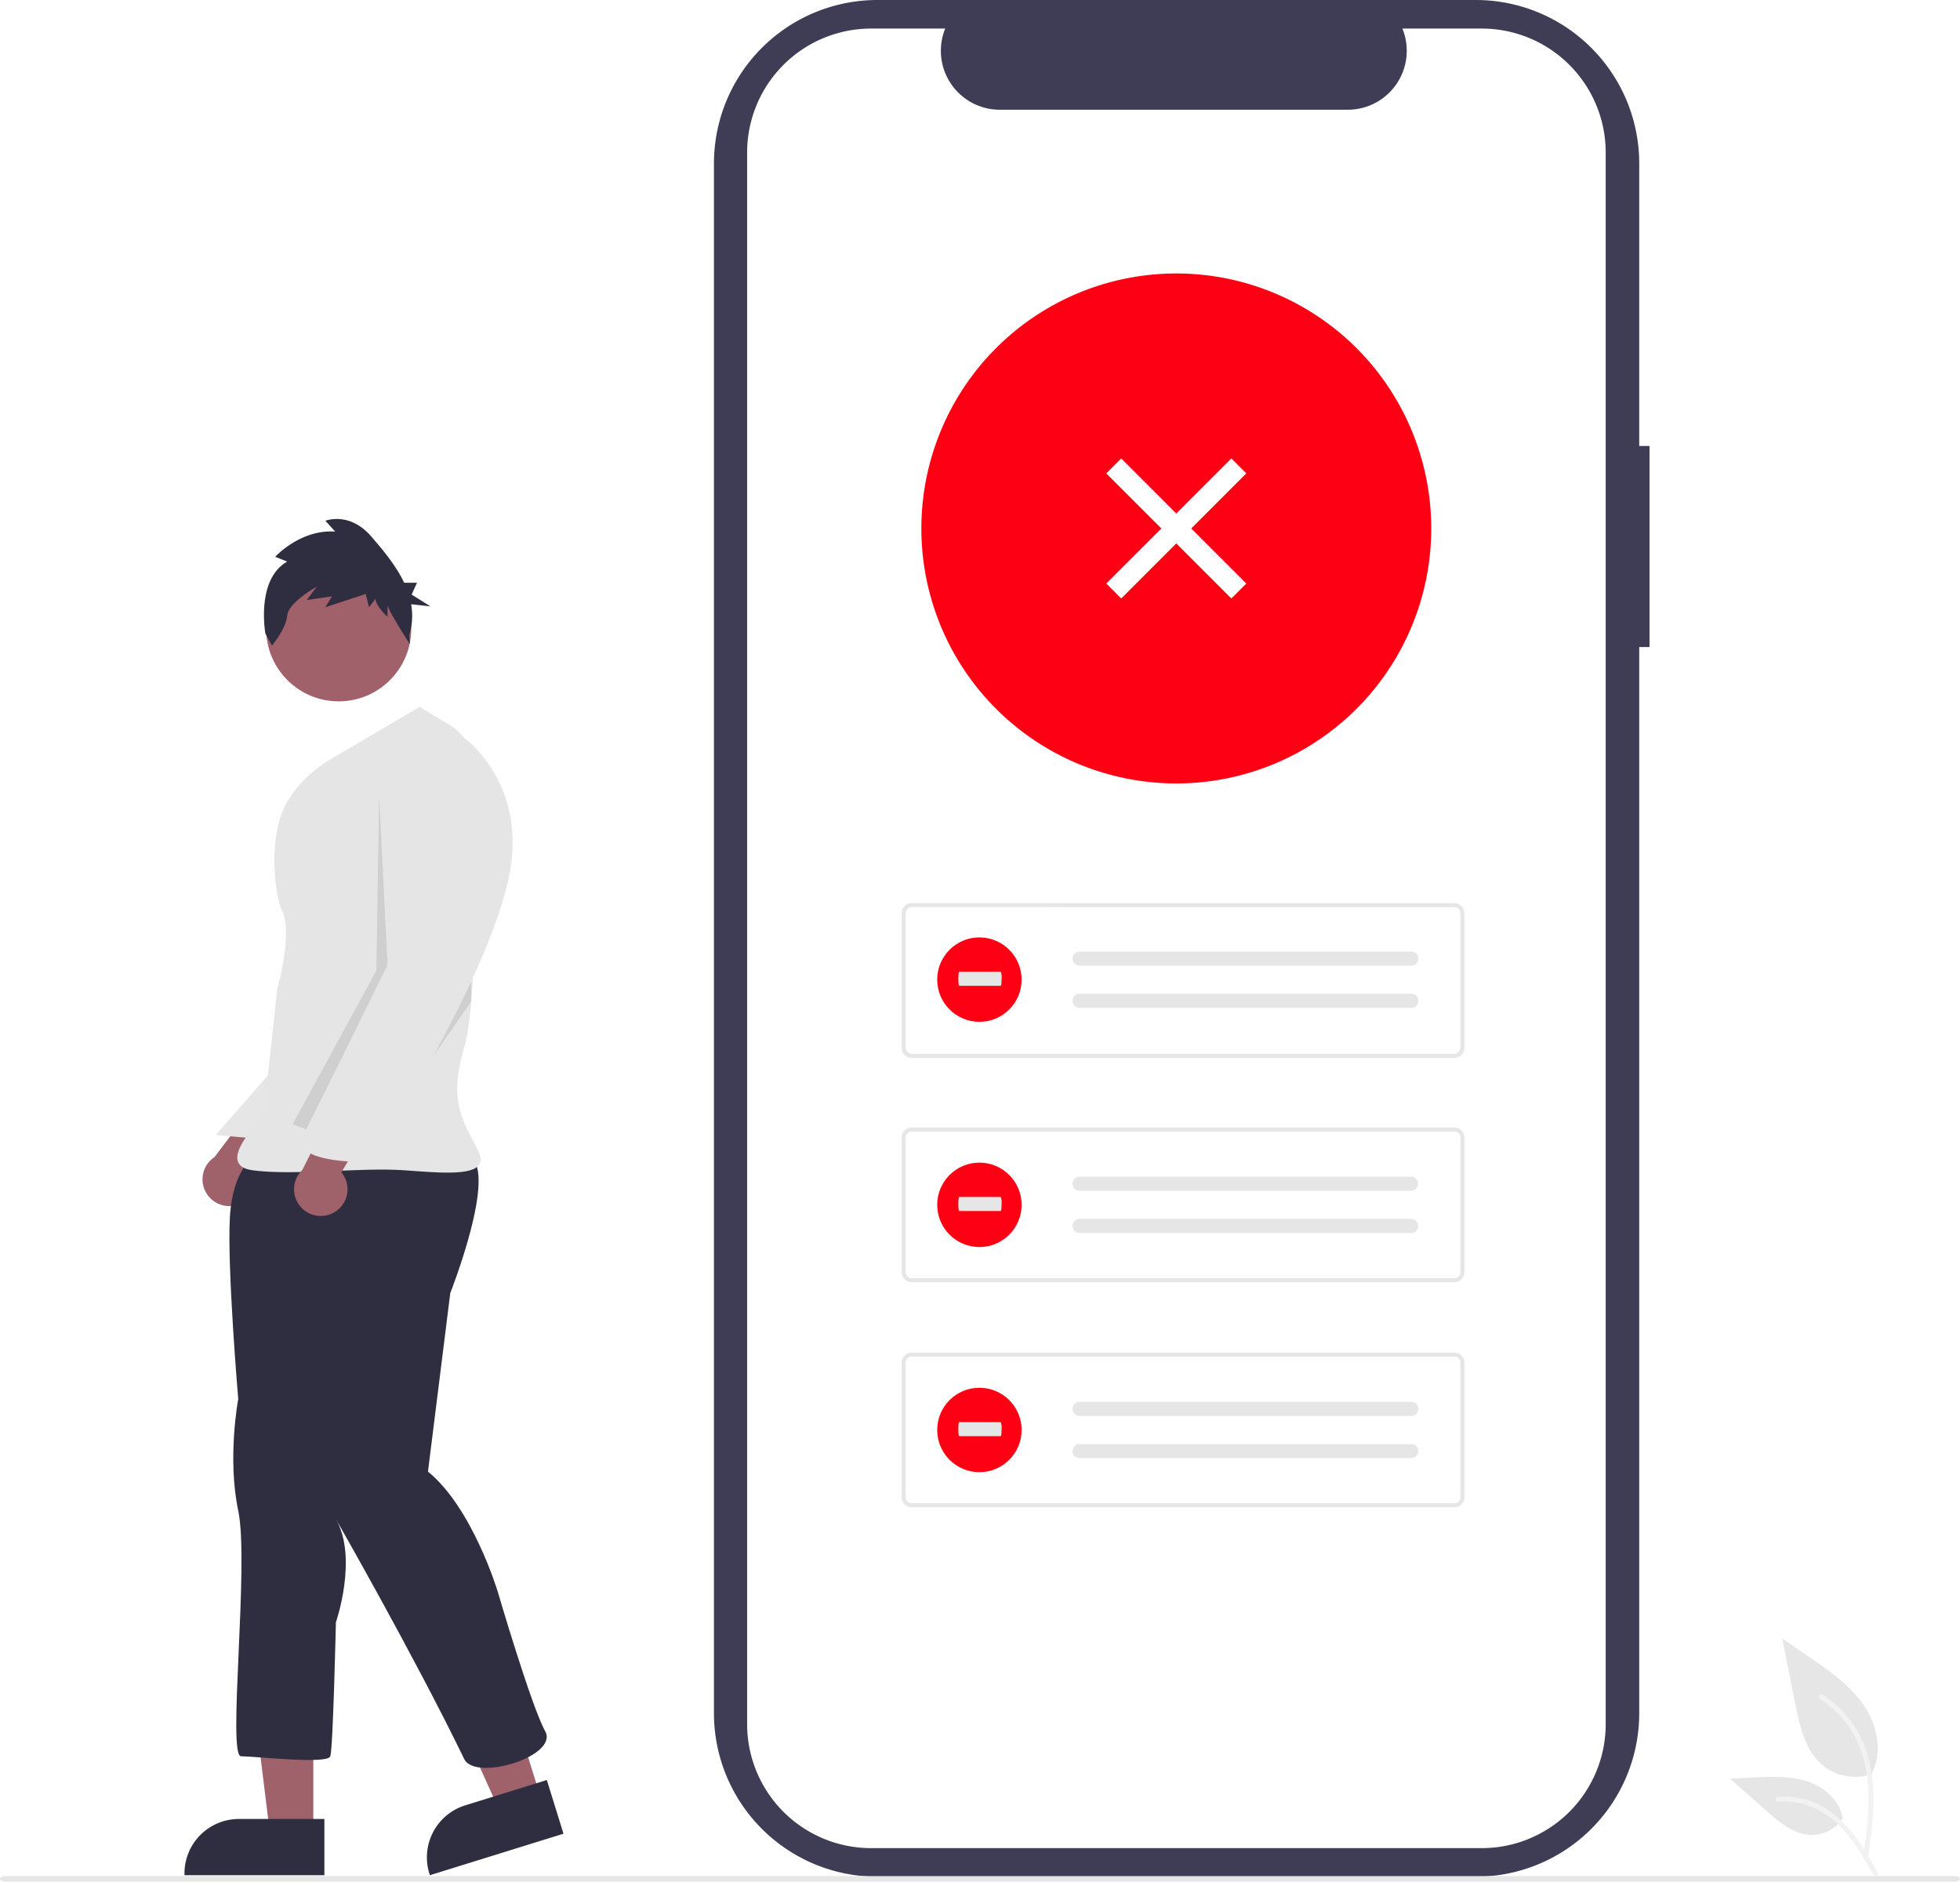 <?xml version="1.0" encoding="UTF-8" standalone="no"?>
<svg
   data-name="Layer 1"
   width="742.417"
   height="712.573"
   viewBox="0 0 742.417 712.573"
   version="1.1"
   id="svg5"
   sodipodi:docname="broken.svg"
   inkscape:version="1.3 (0e150ed, 2023-07-21)"
   xmlns:inkscape="http://www.inkscape.org/namespaces/inkscape"
   xmlns:sodipodi="http://sodipodi.sourceforge.net/DTD/sodipodi-0.dtd"
   xmlns="http://www.w3.org/2000/svg"
   xmlns:svg="http://www.w3.org/2000/svg">
  <defs
     id="defs5" />
  <sodipodi:namedview
     id="namedview5"
     pagecolor="#ffffff"
     bordercolor="#666666"
     borderopacity="1.0"
     inkscape:showpageshadow="2"
     inkscape:pageopacity="0.0"
     inkscape:pagecheckerboard="true"
     inkscape:deskcolor="#d1d1d1"
     showgrid="false"
     inkscape:zoom="0.80132141"
     inkscape:cx="350.67077"
     inkscape:cy="368.76589"
     inkscape:window-width="1440"
     inkscape:window-height="784"
     inkscape:window-x="0"
     inkscape:window-y="25"
     inkscape:window-maximized="1"
     inkscape:current-layer="svg5">
    <inkscape:grid
       id="grid7"
       units="px"
       originx="0"
       originy="0"
       spacingx="1"
       spacingy="1"
       empcolor="#0099e5"
       empopacity="0.302"
       color="#0099e5"
       opacity="0.149"
       empspacing="5"
       dotted="false"
       gridanglex="30"
       gridanglez="30"
       visible="false" />
  </sodipodi:namedview>
  <path
     id="aa38b2e7-2ea9-4025-adcf-83f87c0cfc4a-169"
     d="M 561.141 93.713 A 61.915 61.915 0 0 0 499.225 155.628 L 499.225 742.512 A 61.915 61.915 0 0 0 561.141 804.426 L 787.788 804.426 A 61.915 61.915 0 0 0 849.704 742.512 L 849.704 338.753 L 853.604 338.753 L 853.606 262.606 L 849.706 262.606 L 849.706 155.628 A 61.915 61.915 0 0 0 787.791 93.713 L 561.141 93.713 z M 558.762 104.53 L 586.821 104.53 A 22.329 22.329 0 0 0 607.477 135.27 L 739.344 135.27 A 22.329 22.329 0 0 0 760 104.53 L 790.055 104.53 A 46.959 46.959 0 0 1 837.006 151.473 L 837.006 151.481 L 837.006 746.657 A 46.959 46.959 0 0 1 790.065 793.608 L 558.764 793.608 A 46.966 46.966 0 0 1 511.791 746.657 L 511.791 151.481 A 46.965 46.965 0 0 1 558.762 104.53 z "
     transform="translate(-228.791 -93.713)"
     style="fill:#3f3d56;fill-opacity:1" />
  <path
     id="fc31cc31-f989-45cc-bd1e-521a0ee1871b"
     d="M 445.564 103.564 A 96.565 96.565 0 0 0 349 200.129 A 96.565 96.565 0 0 0 445.564 296.693 A 96.565 96.565 0 0 0 542.131 200.129 A 96.565 96.565 0 0 0 445.564 103.564 z M 424.705 173.613 L 445.564 194.473 L 466.424 173.613 L 472.082 179.27 L 451.223 200.129 L 472.082 220.988 L 466.424 226.646 L 445.564 205.787 L 424.705 226.646 L 419.049 220.988 L 439.908 200.129 L 419.049 179.27 L 424.705 173.613 z "
     style="fill-opacity:1;fill:#fe0013" />
  <path
     id="a573942c-3bf3-4c43-b474-689725a927f7-171"
     data-name="Path 39"
     d="M779.672,494.309h-205.537a3.81,3.81,0,0,1-3.806-3.806V439.519a3.811,3.811,0,0,1,3.806-3.806h205.537a3.811,3.811,0,0,1,3.806,3.806v50.985a3.811,3.811,0,0,1-3.806,3.806Zm-205.537-57.074a2.286,2.286,0,0,0-2.284,2.284v50.985a2.286,2.286,0,0,0,2.284,2.284h205.537a2.286,2.286,0,0,0,2.284-2.284v-50.985a2.286,2.286,0,0,0-2.284-2.284Z"
     transform="translate(-228.791 -93.713)"
     fill="#e6e6e6" />
  <path
     id="fb5feb1e-1fe2-48fa-806d-0a2b51d12b49-172"
     data-name="Path 40"
     d="M637.699,454.074a2.664,2.664,0,0,0,0,5.329h125.605a2.665,2.665,0,0,0,.204-5.326q-.059-.002-.117-.002h-125.692Z"
     transform="translate(-228.791 -93.713)"
     fill="#e6e6e6" />
  <path
     id="bcb9932f-0864-4b7e-b0ed-f7254bb9b8bf-173"
     data-name="Path 41"
     d="M637.699,470.058a2.664,2.664,0,0,0,0,5.329h125.605a2.665,2.665,0,0,0,.204-5.326q-.059-.002-.117-.002h-125.692Z"
     transform="translate(-228.791 -93.713)"
     fill="#e6e6e6" />
  <path
     id="f88e2a8b-becc-4da9-bd36-af011daaaaf2-174"
     data-name="Path 42"
     d="M779.672,579.289h-205.537a3.81,3.81,0,0,1-3.806-3.806V524.499a3.811,3.811,0,0,1,3.806-3.806h205.537a3.811,3.811,0,0,1,3.806,3.806v50.985A3.811,3.811,0,0,1,779.672,579.289Zm-205.537-57.074a2.286,2.286,0,0,0-2.284,2.284v50.985a2.286,2.286,0,0,0,2.284,2.284h205.537a2.286,2.286,0,0,0,2.284-2.284v-50.985a2.286,2.286,0,0,0-2.284-2.284Z"
     transform="translate(-228.791 -93.713)"
     fill="#e6e6e6" />
  <path
     id="e192d34f-2ccc-4f79-b47a-46430e4d87f6-175"
     data-name="Path 43"
     d="M637.699,539.33a2.664,2.664,0,0,0,0,5.329h125.605a2.665,2.665,0,0,0,.087-5.328h-125.692Z"
     transform="translate(-228.791 -93.713)"
     fill="#e6e6e6" />
  <path
     id="b230677c-48cc-4ee6-87d6-a753204ffe47-176"
     data-name="Path 44"
     d="M637.699,555.318a2.664,2.664,0,0,0,0,5.329h125.605a2.665,2.665,0,0,0,.087-5.328h-125.692Z"
     transform="translate(-228.791 -93.713)"
     fill="#e6e6e6" />
  <path
     id="b88a2a79-0ae3-4fd9-9894-02e0db9a2271-177"
     data-name="Path 39-2"
     d="M779.672,664.547h-205.537a3.81,3.81,0,0,1-3.806-3.806V609.758a3.811,3.811,0,0,1,3.806-3.806h205.537a3.811,3.811,0,0,1,3.806,3.806v50.985a3.811,3.811,0,0,1-3.806,3.806Zm-205.537-57.074a2.286,2.286,0,0,0-2.284,2.284v50.985a2.286,2.286,0,0,0,2.284,2.284h205.537a2.286,2.286,0,0,0,2.284-2.284v-50.985a2.286,2.286,0,0,0-2.284-2.284Z"
     transform="translate(-228.791 -93.713)"
     fill="#e6e6e6" />
  <path
     id="aa2394a9-8b56-4a12-a2cd-a583e6ea12eb-178"
     data-name="Path 40-2"
     d="M637.699,624.591a2.664,2.664,0,1,0,0,5.329h125.605a2.665,2.665,0,0,0,.204-5.326q-.059-.002-.117-.002h-125.692Z"
     transform="translate(-228.791 -93.713)"
     fill="#e6e6e6" />
  <path
     id="bc352cb2-8959-4b51-bd18-df6817a9a47e-179"
     data-name="Path 41-2"
     d="M637.699,640.578a2.664,2.664,0,0,0,0,5.329h125.605a2.665,2.665,0,0,0,.204-5.326q-.059-.002-.117-.002h-125.692Z"
     transform="translate(-228.791 -93.713)"
     fill="#e6e6e6" />
  <path
     id="b30ee82f-5b3a-4aa4-9db7-ead828191937-180"
     data-name="Path 970"
     d="M969.27,806.287h-738.541c-1.071,0-1.938-.468-1.938-1.045s.868-1.045,1.938-1.045H969.271c1.07,0,1.938.468,1.938,1.045S970.341,806.287,969.27,806.287Z"
     transform="translate(-228.791 -93.713)"
     fill="#e6e6e6" />
  <g
     id="f24cf2fd-107c-4150-a0f1-6f6b12d88bf3"
     data-name="Group 58">
    <path
       id="a2b576eb-bb95-4480-aa60-cd8aa023fe61-181"
       data-name="Path 438"
       d="M937.992,765.522a19.474,19.474,0,0,1-18.806-3.313c-6.587-5.528-8.652-14.636-10.332-23.07l-4.97-24.945,10.405,7.165c7.483,5.152,15.134,10.47,20.316,17.933s7.443,17.651,3.28,25.726"
       transform="translate(-228.791 -93.713)"
       fill="#e6e6e6" />
    <path
       id="fe1c5433-44e0-47a6-8430-329cbd7c4dea-182"
       data-name="Path 439"
       d="M936.385,797.459c1.31-9.542,2.657-19.206,1.738-28.849-.816-8.565-3.429-16.93-8.749-23.789a39.574,39.574,0,0,0-10.153-9.2c-1.015-.641-1.95.968-.939,1.606a37.622,37.622,0,0,1,14.881,17.956c3.24,8.241,3.76,17.224,3.2,25.977-.338,5.294-1.053,10.553-1.774,15.805a.964.964,0,0,0,.65,1.144.936.936,0,0,0,1.144-.65Z"
       transform="translate(-228.791 -93.713)"
       fill="#f2f2f2" />
    <path
       id="f0043cfc-c9b9-4981-8afd-8c13c1b6f93f-183"
       data-name="Path 442"
       d="M926.958,782.148a14.336,14.336,0,0,1-12.491,6.447c-6.323-.3-11.595-4.713-16.34-8.9l-14.035-12.395,9.289-.444c6.68-.32,13.533-.618,19.9,1.442s12.231,7.018,13.394,13.6"
       transform="translate(-228.791 -93.713)"
       fill="#e6e6e6" />
    <path
       id="b883c521-5e9e-4a38-b47c-4f8b0cd8c6cd-184"
       data-name="Path 443"
       d="M940.086,802.943c-6.3-11.156-13.618-23.555-26.685-27.518a29.779,29.779,0,0,0-11.224-1.159c-1.192.1-.894,1.94.3,1.837a27.665,27.665,0,0,1,17.912,4.739c5.051,3.438,8.983,8.217,12.311,13.286,2.039,3.1,3.865,6.341,5.691,9.573C938.971,804.733,940.677,803.988,940.086,802.943Z"
       transform="translate(-228.791 -93.713)"
       fill="#f2f2f2" />
  </g>
  <g
     id="b241f6a5-c54d-499c-8ecd-4235a19d143f"
     data-name="Group 59">
    <circle
       id="bfaee8a8-2192-45bf-83cb-a2f223d41a02"
       data-name="Ellipse 5"
       cx="370.986"
       cy="370.985"
       r="15.986"
       fill="#fe0013" />
    <path
       id="ae47602b-fb54-4e88-955d-49b260f35f7f-185"
       data-name="Path 40-3"
       d="M592.124,461.712c-.184,0-.333,1.193-.333,2.664s.149,2.665.333,2.665h15.719c.184.024.336-1.149.339-2.62a5.943,5.943,0,0,0-.328-2.708h-15.73Z"
       transform="translate(-228.791 -93.713)"
       fill="#e6e6e6" />
  </g>
  <g
     id="a1e1e52b-75f8-4aa9-8279-faf451e6aae1"
     data-name="Group 60">
    <circle
       id="fa3a3ce2-c232-40ee-81b4-25b83d5b931c"
       data-name="Ellipse 5-2"
       cx="370.986"
       cy="456.278"
       r="15.986"
       fill="#fe0013" />
    <path
       id="aaaffa69-7c16-47ec-b12d-87139789d2df-186"
       data-name="Path 40-4"
       d="M592.124,547.005c-.184,0-.333,1.193-.333,2.664s.149,2.665.333,2.665h15.719c.184.024.336-1.149.339-2.62a5.943,5.943,0,0,0-.328-2.708h-15.73Z"
       transform="translate(-228.791 -93.713)"
       fill="#e6e6e6" />
  </g>
  <g
     id="fd2b54c2-3dec-4fb6-9f72-e6c667a136b8"
     data-name="Group 61">
    <circle
       id="abc19202-5605-459b-9c25-b430addb8839"
       data-name="Ellipse 5-3"
       cx="370.986"
       cy="541.536"
       r="15.986"
       fill="#fe0013" />
    <path
       id="f69fbb38-8754-494b-94fa-96f6df4fd0e7-187"
       data-name="Path 40-5"
       d="M592.124,632.263c-.184,0-.333,1.193-.333,2.664s.149,2.665.333,2.665h15.719c.184.024.336-1.149.339-2.62a5.943,5.943,0,0,0-.328-2.708h-15.73Z"
       transform="translate(-228.791 -93.713)"
       fill="#e6e6e6" />
  </g>
  <path
     d="M319.051,549.848a10.056,10.056,0,0,0,5.388-14.447l23.565-26.864-18.395-2.538-19.558,25.899a10.11,10.11,0,0,0,9,17.95Z"
     transform="translate(-228.791 -93.713)"
     fill="#9f616a"
     id="path2" />
  <polygon
     points="118.679 694.215 102.244 694.214 94.425 630.82 118.682 630.821 118.679 694.215"
     fill="#9f616a"
     id="polygon2" />
  <path
     d="M351.662,803.86l-52.995-.002v-.67a20.628,20.628,0,0,1,20.627-20.627h.001l32.367.001Z"
     transform="translate(-228.791 -93.713)"
     fill="#2f2e41"
     id="path3" />
  <polygon
     points="204.713 680.461 189.017 685.334 162.751 627.11 185.917 619.918 204.713 680.461"
     fill="#9f616a"
     id="polygon3" />
  <path
     d="M442.232,788.147,391.621,803.86l-.199-.64a20.628,20.628,0,0,1,13.582-25.816l.001-0,30.912-9.597Z"
     transform="translate(-228.791 -93.713)"
     fill="#2f2e41"
     id="path4" />
  <path
     id="ae9bdfa9-f7e0-4b2f-8168-ca8868d01318-188"
     data-name="Path 973"
     d="M334.884,495.656l-24.341,27.877,19.056,1.715Z"
     transform="translate(-228.791 -93.713)"
     fill="#e6e6e6" />
  <path
     id="b88343d2-9c47-4183-8a8a-427a73d8d9be-189"
     data-name="Path 975"
     d="M325.373,531.589s-8.455,4.227-9.512,23.251,3.171,68.7,3.171,68.7-4.227,22.194,0,42.274-4.227,93,1.057,93,32.762,3.171,33.819,0,2.114-50.729,2.114-50.729,8.455-24.308,0-39.1c0,0,29.521,51.548,48.615,90.889,4.179,8.61,35.933-1.057,30.649-10.569s-17.966-52.843-17.966-52.843-9.512-31.706-26.421-45.445l8.455-67.639s17.967-45.445,7.4-51.786S325.373,531.589,325.373,531.589Z"
     transform="translate(-228.791 -93.713)"
     fill="#2f2e41" />
  <circle
     id="fdc24b21-a9e1-47f2-b2e4-7458730b7c21"
     data-name="Ellipse 182"
     cx="128.287"
     cy="238.129"
     r="27.478"
     fill="#a0616a" />
  <path
     id="ac268c91-41f4-49c7-bce6-773e5eb69fa2-190"
     data-name="Path 976"
     d="M387.727,361.434l-34.16,20.08s-13.08,7.366-17.966,20.08c-5.208,13.55-2.181,32.628,0,36.99,4.227,8.455-1.773,29.592-1.773,29.592l-5.284,48.615s-19.023,17.966-4.227,20.08,41.217-1.057,57.07,0,33.819,3.171,28.535-7.4-11.625-17.967-5.284-39.1c4.962-16.54,4.747-78.383,4.419-104.5a21.025,21.025,0,0,0-10.211-17.767Z"
     transform="translate(-228.791 -93.713)"
     fill="#e5e5e5" />
  <path
     id="aebed2c8-94ca-417e-8b11-27e17cbf3024-191"
     data-name="Path 980"
     d="M372.407,394.726l3.17,64.468-30.726,62.223-5.211-1.983,31.706-58.127Z"
     transform="translate(-228.791 -93.713)"
     opacity="0.1"
     style="isolation:isolate" />
  <path
     id="e13ea0c4-bc86-4025-9528-1665a42d3372-192"
     data-name="Path 982"
     d="M407.279,472.932v-7.4l-35.929,59.186Z"
     transform="translate(-228.791 -93.713)"
     opacity="0.1"
     style="isolation:isolate" />
  <path
     id="eb3190ba-6b3f-4b2b-91d1-1543e580b413-193"
     data-name="Path 983"
     d="M337.576,306.387l-4.539-1.816s9.5-10.457,22.713-9.548l-3.717-4.092s9.085-3.637,17.345,5.91c4.342,5.019,9.365,10.919,12.5,17.564h4.865l-2.03,4.471,7.106,4.471-7.294-.8a24.739,24.739,0,0,1-.69,11.579l.2,3.534s-8.459-13.089-8.459-14.905v4.547s-4.543-4.092-4.543-6.82l-2.478,3.183-1.239-5-15.28,5,2.476-4.094-9.5,1.364,3.717-5s-10.737,5.91-11.15,10.912-5.781,11.366-5.781,11.366l-2.478-4.547S325.604,313.207,337.576,306.387Z"
     transform="translate(-228.791 -93.713)"
     fill="#2f2e41" />
  <path
     d="M355.354,552.839a10.056,10.056,0,0,0,2.738-15.174l18.423-30.62-18.554.768-14.65,28.96a10.11,10.11,0,0,0,12.043,16.067Z"
     transform="translate(-228.791 -93.713)"
     fill="#9f616a"
     id="path5" />
  <path
     id="a62f6567-f472-4931-86f9-ff652851a370-194"
     data-name="Path 981"
     d="M397.24,375.175l7.926-1.585s23.779,17.438,16.381,52.314-40.16,87.719-40.16,87.719-7.4,9.512-9.512,11.625-6.341,0-4.227,3.171-3.171,5.284-3.171,5.284-23.251,0-21.137-8.455,38.047-68.7,38.047-68.7l-5.284-56.013S371.874,373.062,397.24,375.175Z"
     transform="translate(-228.791 -93.713)"
     fill="#e5e5e5" />
</svg>

